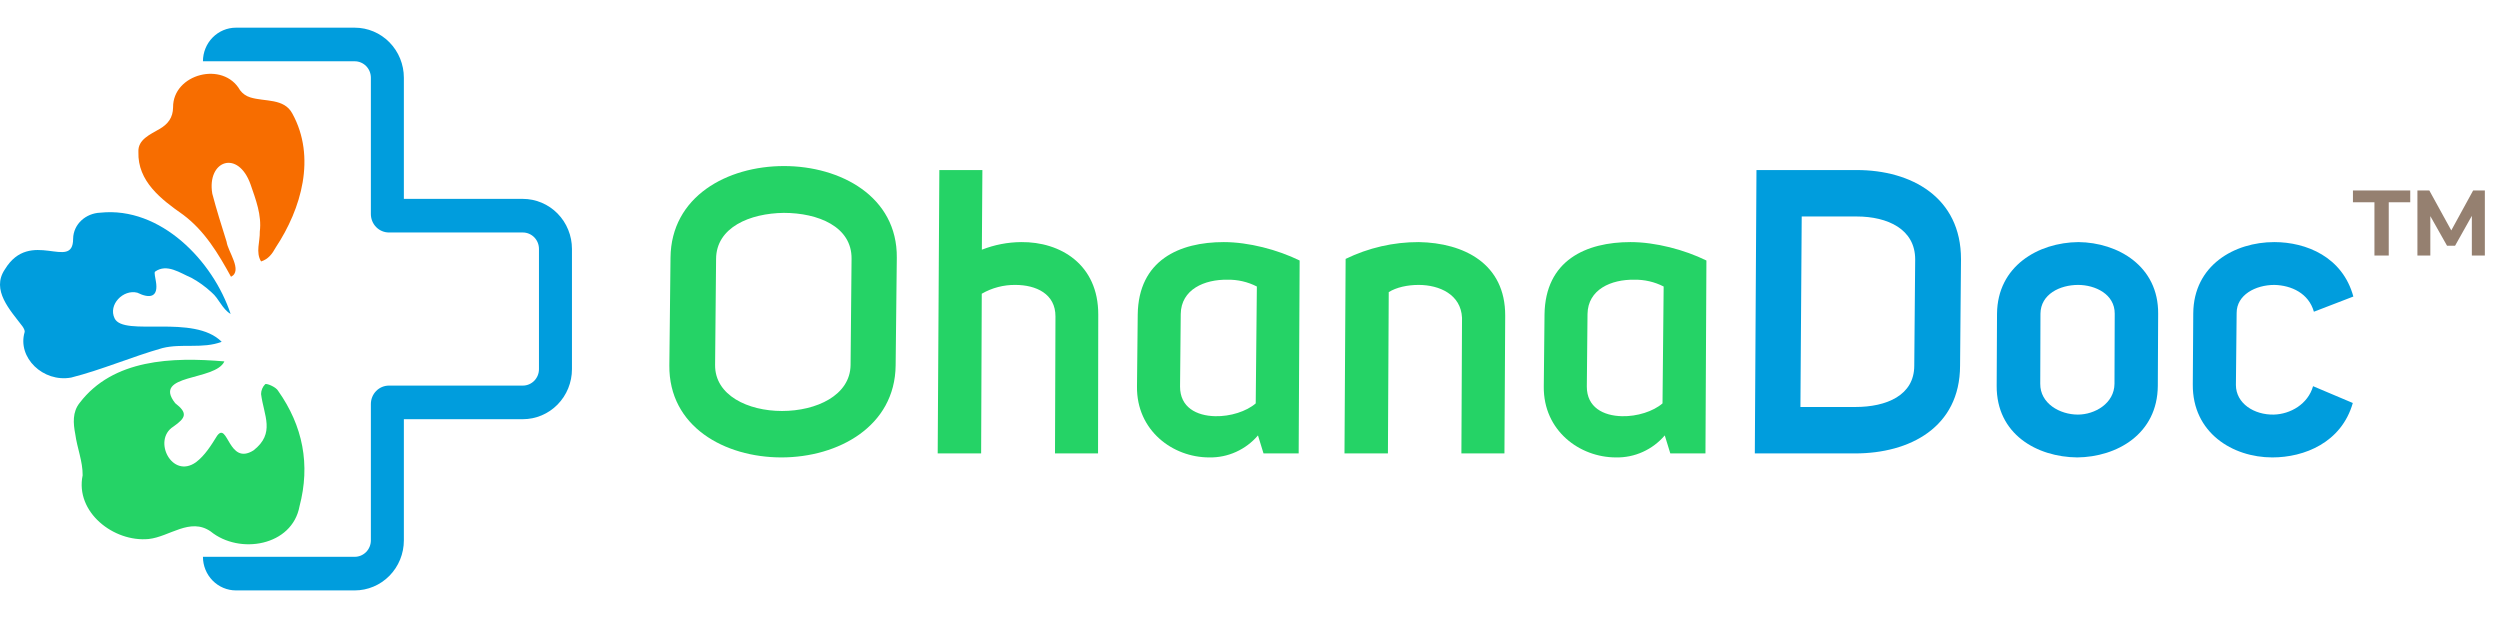 <svg width="152" height="38" viewBox="0 0 152 38" fill="none" xmlns="http://www.w3.org/2000/svg">
<g clip-path="url(#clip0_2119_4182)">
<path d="M31.788 12.092H24.555V4.725C24.555 3.918 24.24 3.144 23.68 2.574C23.12 2.003 22.36 1.683 21.568 1.683H14.345C13.813 1.683 13.303 1.898 12.927 2.281C12.551 2.664 12.339 3.184 12.339 3.726H21.568C21.697 3.726 21.824 3.752 21.943 3.802C22.062 3.852 22.17 3.926 22.262 4.018C22.352 4.111 22.425 4.221 22.474 4.342C22.523 4.464 22.549 4.593 22.549 4.725V13.015C22.549 13.312 22.665 13.597 22.871 13.807C23.077 14.017 23.357 14.135 23.648 14.135H31.788C32.048 14.135 32.298 14.241 32.482 14.428C32.666 14.615 32.769 14.869 32.769 15.134V22.445C32.769 22.71 32.666 22.964 32.482 23.151C32.298 23.339 32.048 23.444 31.788 23.444H23.648C23.357 23.444 23.077 23.562 22.871 23.772C22.665 23.982 22.549 24.267 22.549 24.564V32.855C22.549 32.986 22.523 33.116 22.474 33.237C22.425 33.358 22.353 33.468 22.262 33.561C22.17 33.654 22.062 33.727 21.943 33.778C21.824 33.828 21.697 33.854 21.568 33.854H12.339C12.339 34.395 12.551 34.915 12.927 35.298C13.303 35.681 13.813 35.897 14.345 35.897H21.568C22.36 35.897 23.12 35.576 23.68 35.006C24.24 34.435 24.555 33.661 24.555 32.855V25.487H31.788C32.58 25.487 33.34 25.166 33.9 24.596C34.46 24.026 34.775 23.252 34.775 22.445V15.134C34.775 14.735 34.698 14.339 34.547 13.97C34.398 13.601 34.178 13.266 33.9 12.983C33.623 12.701 33.294 12.477 32.931 12.324C32.569 12.171 32.18 12.092 31.788 12.092Z" fill="#009DDD"/>
<path d="M16.905 23.756C16.792 23.548 16.262 23.307 16.129 23.353C15.967 23.515 15.875 23.732 15.873 23.959C16.041 25.272 16.756 26.342 15.408 27.387C13.888 28.333 13.857 25.6 13.2 26.495C12.841 27.072 12.459 27.695 11.91 28.107C10.452 29.142 9.255 26.75 10.537 25.94C11.293 25.409 11.441 25.123 10.652 24.513C9.228 22.711 13.091 23.179 13.643 21.973C10.46 21.703 6.882 21.826 4.844 24.494C4.395 25.056 4.451 25.739 4.577 26.399C4.689 27.233 5.034 28.057 5.025 28.897C4.559 31.139 6.914 32.974 9.038 32.772C10.306 32.636 11.556 31.443 12.807 32.311C14.56 33.739 17.767 33.198 18.21 30.783C18.877 28.256 18.423 25.902 16.905 23.756Z" fill="#25D366"/>
<path d="M13.479 20.782C11.786 19.072 7.518 20.497 6.968 19.357C6.562 18.524 7.495 17.574 8.35 17.796C9.119 18.175 9.65 18.073 9.476 17.093C9.454 16.925 9.359 16.566 9.428 16.516C10.146 16.001 10.953 16.602 11.636 16.89C12.082 17.134 12.496 17.433 12.868 17.779C13.322 18.161 13.493 18.771 14.022 19.089C12.957 15.866 9.764 12.546 6.1 12.931C5.229 12.963 4.462 13.614 4.446 14.517C4.446 16.526 1.838 13.832 0.294 16.382C-0.554 17.638 0.627 18.866 1.361 19.835C1.435 19.938 1.526 20.097 1.496 20.198C1.044 21.734 2.614 23.266 4.328 22.956C6.207 22.479 8.01 21.692 9.876 21.163C11.058 20.866 12.312 21.224 13.479 20.782Z" fill="#009DDD"/>
<path d="M11.137 13.058C12.45 14.04 13.275 15.425 14.045 16.827C14.773 16.466 13.851 15.286 13.779 14.706C13.474 13.733 13.166 12.76 12.907 11.774C12.569 9.762 14.469 9.07 15.232 11.207C15.551 12.133 15.921 13.082 15.796 14.078C15.814 14.688 15.533 15.338 15.873 15.896C16.313 15.758 16.552 15.434 16.761 15.051C18.332 12.68 19.227 9.552 17.777 6.909C17.276 5.958 16.096 6.195 15.221 5.922C14.969 5.846 14.75 5.693 14.595 5.485C13.578 3.685 10.504 4.493 10.523 6.529C10.516 7.149 10.213 7.551 9.695 7.845C9.137 8.175 8.374 8.483 8.415 9.239C8.361 11.023 9.793 12.117 11.137 13.058Z" fill="#F76D00"/>
<path d="M40.696 22.214L40.767 15.668C40.803 11.945 44.209 10.096 47.667 10.096C51.1 10.096 54.563 11.945 54.526 15.668L54.455 22.214C54.419 25.937 50.945 27.811 47.511 27.811C44.053 27.811 40.66 25.937 40.696 22.214ZM51.715 22.19L51.775 15.741C51.802 13.77 49.724 12.943 47.659 12.943C45.597 12.967 43.548 13.819 43.538 15.741L43.478 22.19C43.459 24.039 45.481 24.988 47.546 24.988C49.635 24.988 51.695 24.039 51.715 22.19Z" fill="#25D366"/>
<path d="M66.774 19.124L66.761 27.568H64.144L64.172 19.245C64.181 17.858 62.982 17.323 61.733 17.323C61.018 17.315 60.313 17.5 59.691 17.858L59.653 27.568H57.012L57.112 10.339H59.729L59.697 15.182C60.459 14.882 61.268 14.726 62.085 14.719C64.483 14.695 66.78 16.082 66.774 19.124Z" fill="#25D366"/>
<path d="M69.129 23.504L69.174 19.124C69.217 15.814 71.714 14.719 74.403 14.719C75.916 14.719 77.682 15.182 79.018 15.839L78.959 27.568H76.822L76.485 26.473C76.118 26.903 75.661 27.246 75.148 27.477C74.635 27.709 74.078 27.823 73.516 27.811C71.307 27.811 69.099 26.181 69.129 23.504ZM76.348 24.526L76.417 17.42C75.865 17.137 75.253 16.995 74.634 17.007C73.238 16.982 71.805 17.591 71.789 19.099L71.747 23.504C71.746 24.769 72.75 25.28 73.882 25.305C74.797 25.329 75.788 25.013 76.348 24.526Z" fill="#25D366"/>
<path d="M81.814 15.741C83.203 15.065 84.725 14.715 86.266 14.719C89.01 14.768 91.53 16.033 91.516 19.197L91.47 27.568H88.853L88.891 19.319C88.824 17.907 87.522 17.323 86.25 17.323C85.577 17.323 84.9 17.469 84.435 17.761L84.386 27.568H81.745L81.814 15.741Z" fill="#25D366"/>
<path d="M93.862 23.504L93.907 19.124C93.95 15.814 96.447 14.719 99.136 14.719C100.649 14.719 102.415 15.182 103.75 15.839L103.692 27.568H101.555L101.218 26.473C100.85 26.903 100.394 27.246 99.881 27.477C99.368 27.709 98.811 27.823 98.249 27.811C96.04 27.811 93.832 26.181 93.862 23.504ZM101.081 24.526L101.15 17.42C100.598 17.137 99.985 16.995 99.367 17.007C97.971 16.982 96.538 17.591 96.521 19.099L96.479 23.504C96.478 24.769 97.483 25.28 98.614 25.305C99.53 25.329 100.521 25.013 101.081 24.526Z" fill="#25D366"/>
<path d="M106.793 10.339H112.893C116.206 10.339 119.235 11.994 119.229 15.766L119.172 22.239C119.163 25.986 116.106 27.568 112.793 27.568H106.693L106.793 10.339ZM112.804 24.745C114.701 24.745 116.384 24.039 116.387 22.239L116.443 15.766C116.442 13.941 114.779 13.162 112.882 13.162H109.544L109.466 24.745H112.804Z" fill="#009DDD"/>
<path d="M121.398 23.455L121.419 19.075C121.444 16.179 123.92 14.744 126.366 14.719C128.771 14.744 131.242 16.179 131.216 19.075L131.195 23.455C131.176 26.4 128.694 27.787 126.296 27.811C123.843 27.787 121.379 26.4 121.398 23.455ZM128.561 23.334L128.575 19.075C128.585 17.883 127.383 17.323 126.35 17.323C125.246 17.323 124.071 17.883 124.06 19.075L124.047 23.334C124.036 24.526 125.231 25.207 126.336 25.207C127.368 25.207 128.551 24.526 128.561 23.334Z" fill="#009DDD"/>
<path d="M133.322 23.382L133.35 19.051C133.372 16.131 135.851 14.719 138.276 14.719C140.221 14.719 142.429 15.62 143.084 18.029L140.685 18.953C140.369 17.834 139.32 17.348 138.284 17.323C137.131 17.323 135.987 17.931 135.988 19.026L135.943 23.407C135.946 24.526 137.048 25.232 138.246 25.207C139.251 25.183 140.323 24.575 140.635 23.48L143.051 24.502C142.361 26.911 140.103 27.811 138.158 27.811C135.732 27.811 133.3 26.302 133.322 23.382Z" fill="#009DDD"/>
<path d="M144.366 15.535V12.299H143.059V11.581H146.543V12.299H145.236V15.535H144.366ZM146.979 15.535V11.581H147.703L149.038 14.009L150.367 11.581H151.079V15.535H150.288V13.123L149.268 14.941H148.78L147.764 13.14V15.535H146.979Z" fill="#958070"/>
</g>
<defs>
<clipPath id="clip0_2119_4182">
<rect width="152" height="37.579" fill="white"/>
</clipPath>
</defs>
</svg>
